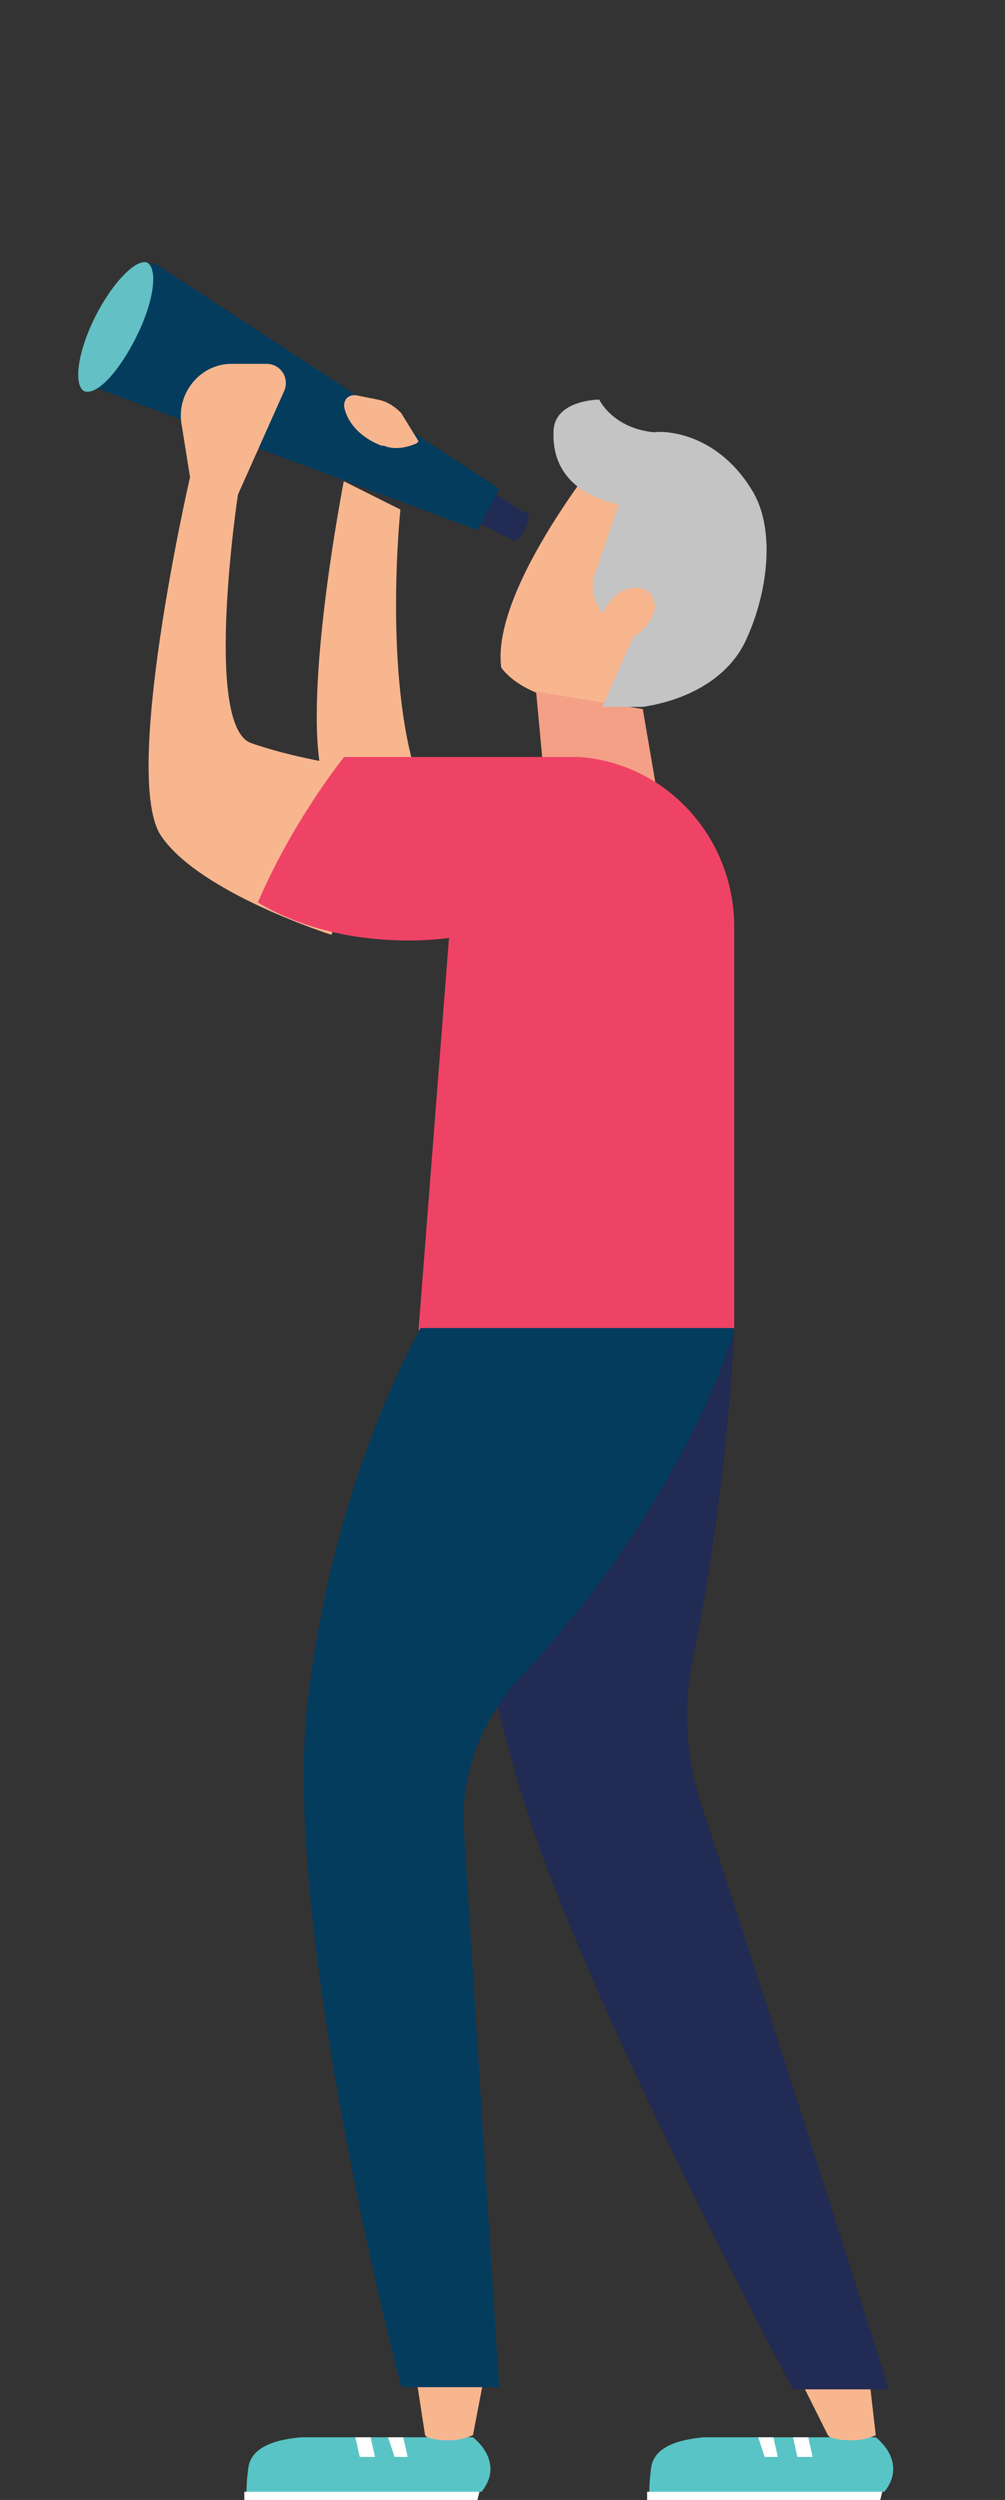<svg width="257" height="639" viewBox="0 0 257 639" fill="none" xmlns="http://www.w3.org/2000/svg">
<rect x="0" y="0" width="257" height="639" fill="#333333" stroke="none"/>
<g clip-path="url(#clip0)">
<path d="M120.944 622.976H76.958C70.834 623.533 64.709 625.204 63.595 630.217C63.595 630.217 63.038 633.56 63.038 636.902C64.709 638.573 123.171 636.902 123.171 636.902C129.296 629.103 120.944 622.976 120.944 622.976Z" fill="#58C4C5"/>
<path d="M62.481 636.902H122.614L122.057 639.13H62.481V636.902Z" fill="white"/>
<path d="M103.128 622.976H99.23L100.9 627.989H104.241L103.128 622.976Z" fill="white"/>
<path d="M94.776 622.976H90.878L91.992 627.989H95.889L94.776 622.976Z" fill="white"/>
<path d="M123.729 607.936L120.945 622.419C117.604 624.09 112.593 624.09 109.252 622.976L108.695 622.419L106.468 607.936H123.729Z" fill="#F8B68F"/>
<path d="M223.95 622.976H179.964C173.839 623.533 167.714 625.204 166.601 630.217C166.601 630.217 166.044 633.56 166.044 636.902C167.714 638.573 226.177 636.902 226.177 636.902C232.302 629.103 223.95 622.976 223.95 622.976Z" fill="#58C4C5"/>
<path d="M165.487 636.902H225.62L225.063 639.13H165.487V636.902Z" fill="white"/>
<path d="M206.689 622.976H202.792L203.905 627.989H207.803L206.689 622.976Z" fill="white"/>
<path d="M197.781 622.976H193.884L195.554 627.989H198.895L197.781 622.976Z" fill="white"/>
<path d="M222.28 607.936L223.95 622.419C220.61 624.09 215.599 624.09 212.258 622.976L211.701 622.419L204.463 607.936H222.28Z" fill="#F8B68F"/>
<path d="M156.021 113.278L192.213 137.231L181.077 166.197C181.077 166.754 180.52 166.754 180.52 167.311C179.963 167.311 178.85 167.311 178.293 167.311C178.293 167.311 178.293 167.311 177.736 167.311C177.736 167.311 177.736 167.311 177.179 167.311C167.714 167.311 159.362 173.439 153.794 181.238C147.67 180.681 142.102 179.566 136.534 176.781C132.636 175.11 129.852 172.882 128.182 170.654C125.398 150.043 156.021 113.278 156.021 113.278Z" fill="#F8B68F"/>
<path d="M102.392 130.242C102.392 130.242 97.938 172.577 106.846 199.315C102.949 202.658 87.359 219.369 82.347 198.201C77.336 177.034 87.915 123 87.915 123L102.392 130.242Z" fill="#F8B68F"/>
<path d="M126.563 126.047L134.914 131.618L131.574 138.303L122.665 133.846L126.563 126.047Z" fill="#212B53"/>
<path d="M131.574 133.846C130.46 136.074 130.46 137.745 131.574 137.745C132.131 138.302 133.801 136.631 134.358 134.96C135.471 132.732 135.471 131.061 134.358 131.061C133.244 130.504 132.131 132.175 131.574 133.846Z" fill="#212B53"/>
<path d="M23 94.852C24.67 90.953 27.454 85.382 31.352 79.812C37.476 71.456 39.147 67 39.147 67L127.676 124.933L122.108 135.517L23.557 98.752C23 97.638 23 96.523 23 94.852Z" fill="#043C5E"/>
<path d="M164.374 181.238L167.714 200.735H139.318L137.091 176.782L164.374 181.238Z" fill="#F4A086"/>
<path d="M84.785 238.946C84.785 238.946 51.377 228.362 41.355 213.879C30.776 199.396 48.594 121.966 48.594 121.966L46.366 108.04C45.253 100.242 51.377 93 59.172 93H68.081C71.979 93 74.206 96.899 72.535 100.242L60.843 126.423C60.843 126.423 51.934 185.47 64.184 189.926C78.66 194.94 95.364 196.611 95.364 196.611L84.785 238.946Z" fill="#F8B68F"/>
<path d="M153.794 181.238L162.146 162.298L156.578 158.956C152.681 156.17 150.454 151.157 152.124 146.701L158.249 128.875C158.249 128.875 140.988 126.647 141.545 110.493C141.545 102.137 153.238 102.137 153.238 102.137C153.238 102.137 156.578 109.378 167.157 110.493C171.612 109.935 184.418 111.607 192.769 126.09C198.337 136.117 196.11 151.714 191.099 162.855C186.645 173.439 175.509 179.009 164.373 180.68H153.794V181.238Z" fill="#C4C4C4"/>
<path d="M187.759 339.997C187.759 339.997 186.088 380.661 177.18 424.111C174.396 436.923 175.509 450.292 179.963 463.104C199.451 522.151 227.29 610.722 227.29 610.722H202.792C202.792 610.722 146.556 505.997 132.08 454.191C117.603 402.386 115.376 385.675 115.376 385.675L132.637 340.554H187.759V339.997Z" fill="#212B53"/>
<path d="M167.157 153.385C168.271 156.171 166.043 160.07 162.703 162.298C159.362 163.969 155.465 163.412 154.351 160.07C153.237 157.285 155.465 153.385 158.805 151.157C162.703 149.486 166.043 150.043 167.157 153.385Z" fill="#F8B68F"/>
<path d="M107.025 339.996H187.759V236.943C187.759 214.104 170.499 195.164 148.227 193.493L88 193.493C88 193.493 75 209.5 65.936 230.674C88.208 244.043 114.82 239.728 114.82 239.728L107.025 339.996Z" fill="#EF4366"/>
<path d="M187.759 339.996C187.759 339.996 176.623 381.218 134.308 427.453C127.069 434.694 117.047 449.178 118.718 469.231L127.626 610.164H102.571C102.571 610.164 71.948 493.184 78.629 435.251C85.311 377.319 107.582 339.439 107.582 339.439H187.759V339.996Z" fill="#043C5E"/>
<path d="M34.881 86.07C30.426 94.983 24.858 101.111 21.518 99.996C18.734 98.325 19.847 89.97 24.302 81.057C28.756 72.144 34.881 66.017 37.665 67.131C40.449 68.802 39.335 77.157 34.881 86.07Z" fill="#63C1C5"/>
<path d="M107.039 112.806L106.482 113.363C103.698 114.477 100.914 115.034 98.13 113.92H97.573C93.119 112.249 89.222 108.907 88.108 104.45C87.551 102.222 89.222 100.551 91.449 101.108L97.016 102.222C99.244 102.779 100.914 103.893 102.584 105.564L107.039 112.806Z" fill="#F8B68F"/>
</g>
<defs>
<clipPath id="clip0">
<rect width="257" height="639" fill="white" transform="matrix(-1 0 0 1 257 0)"/>
</clipPath>
</defs>
</svg>

